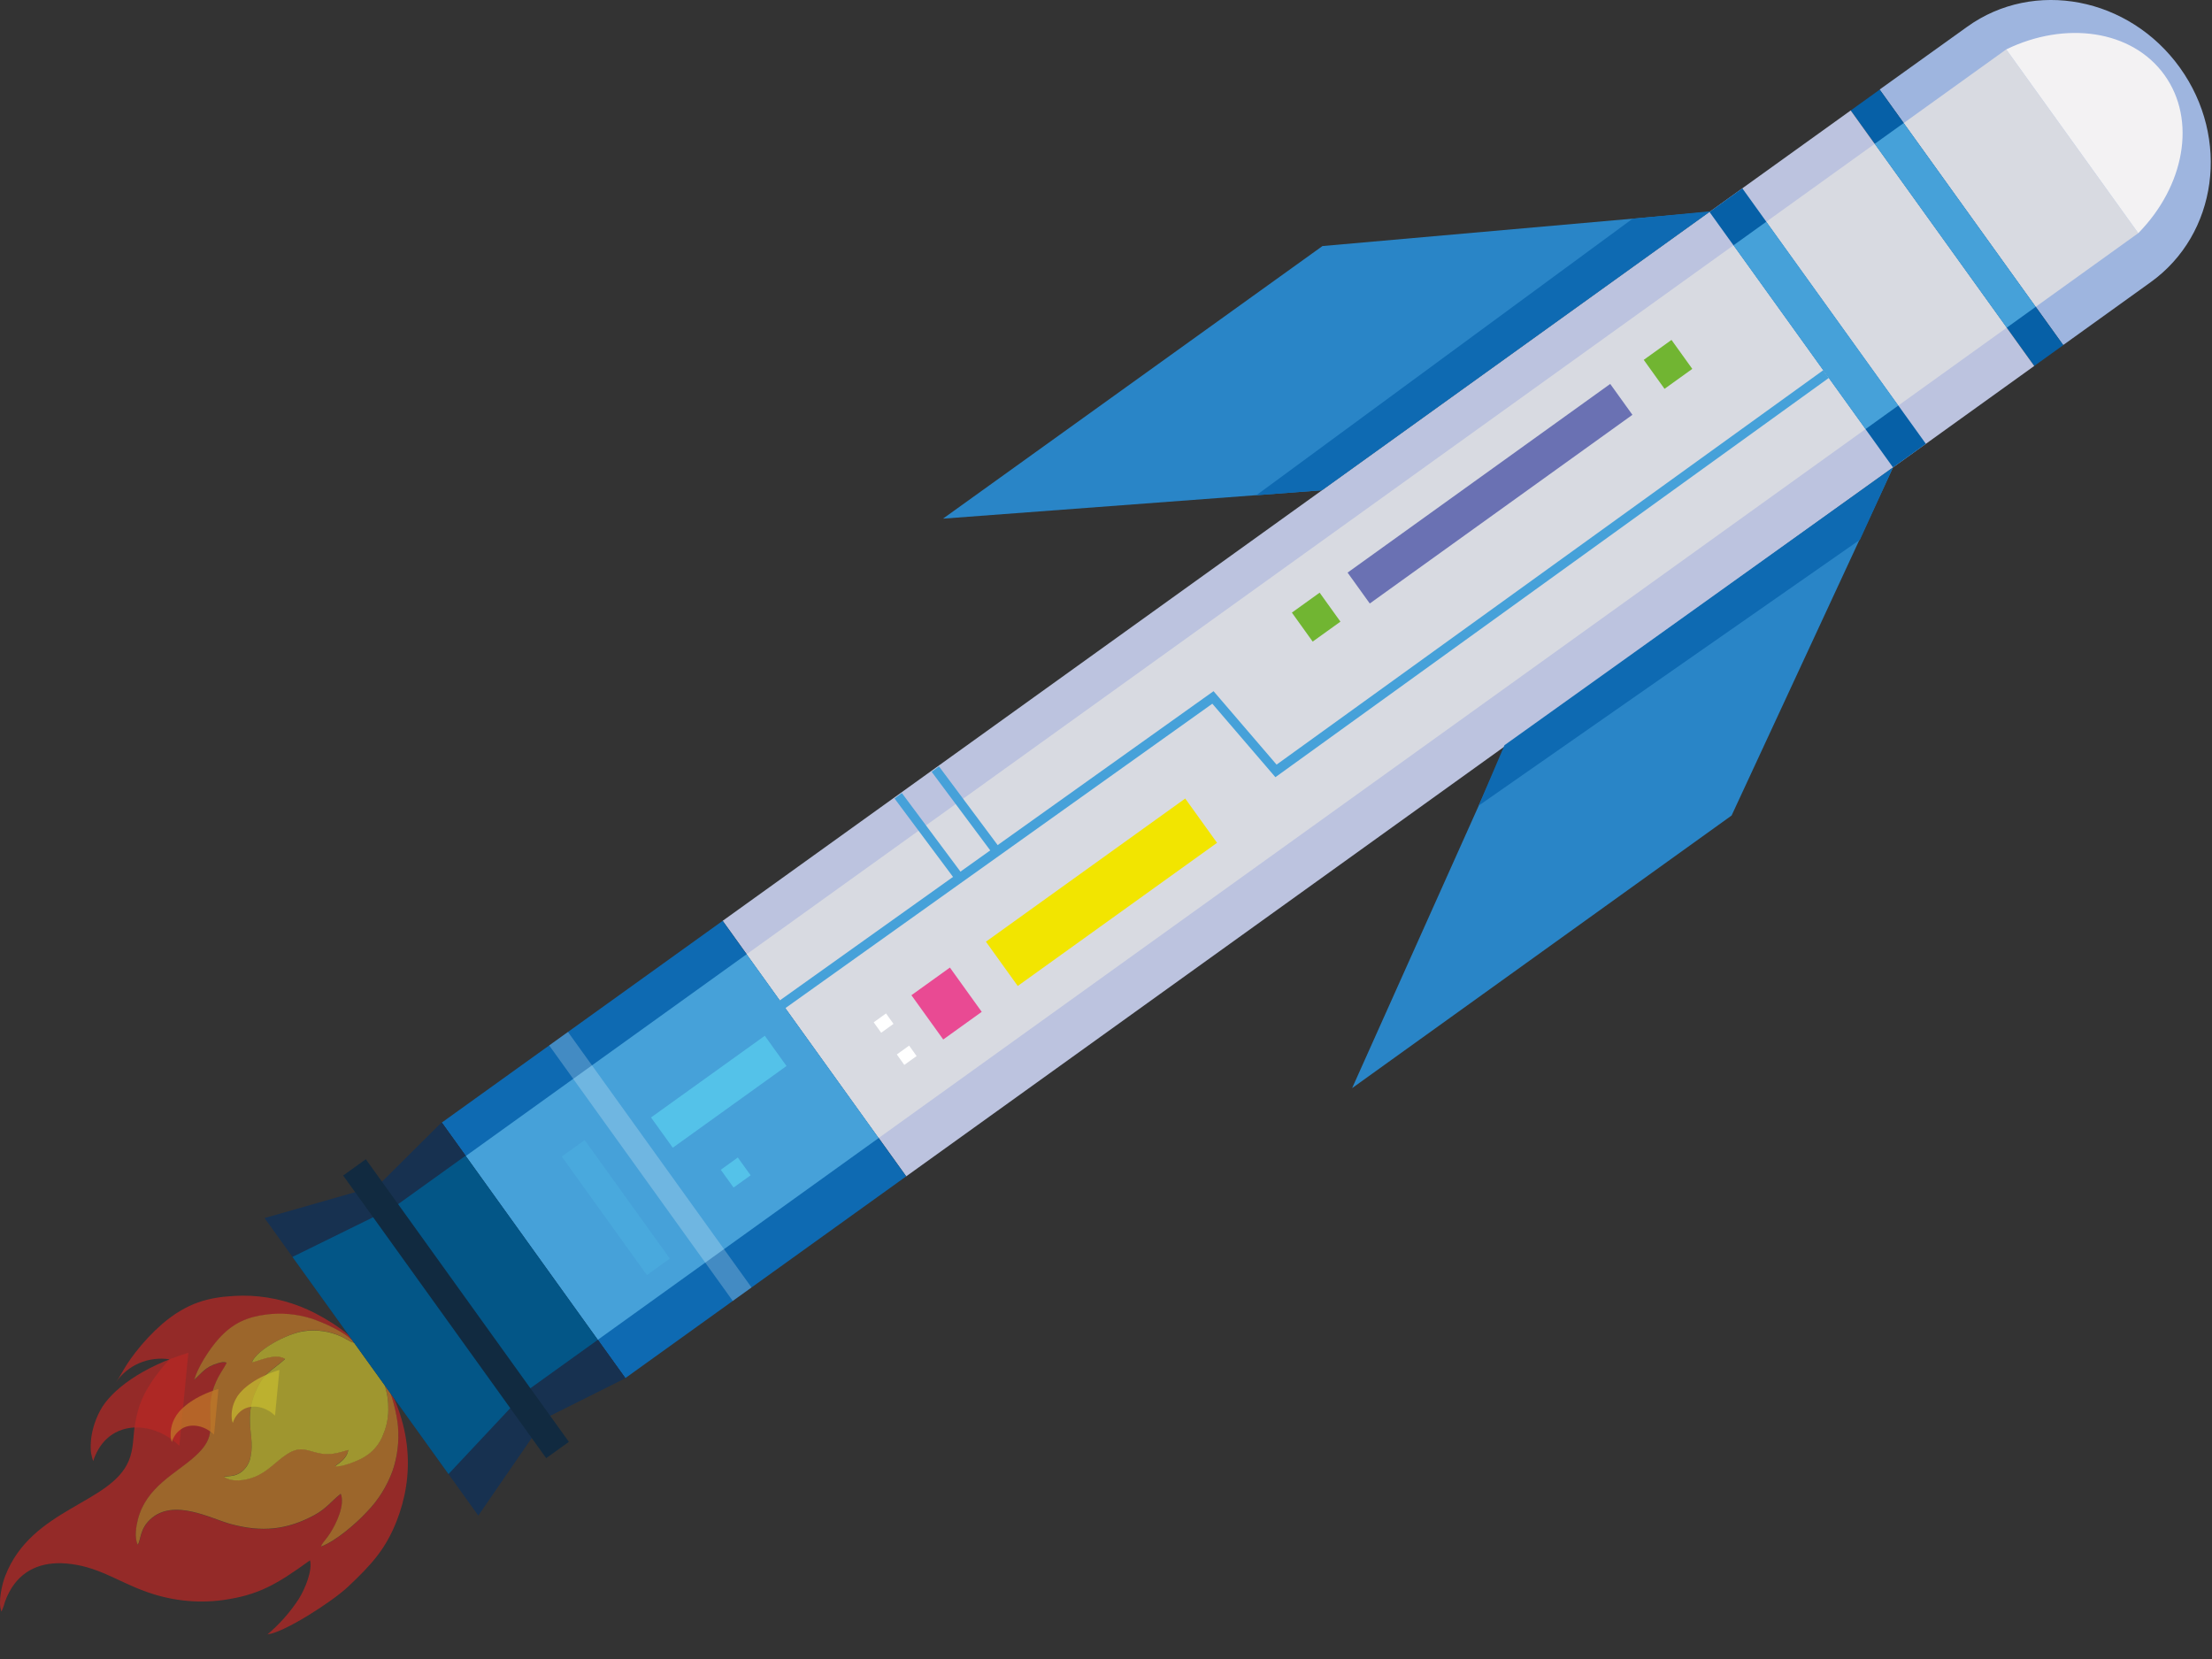 <svg width="60" height="45" viewBox="0 0 60 45" fill="none" xmlns="http://www.w3.org/2000/svg">
<rect x="0" y="0" width="60" height="45" fill="#333333" stroke="none"/>
<g opacity="0.74">
<path opacity="0.74" fill-rule="evenodd" clip-rule="evenodd" d="M10.246 37.106C10.25 37.18 10.334 37.31 10.39 37.38C10.605 37.634 10.779 38.427 10.795 38.697C10.83 39.11 10.78 39.522 10.646 39.907C10.494 40.322 10.258 40.699 9.953 41.012C9.669 41.321 9.113 41.804 8.709 41.954C8.72 41.917 8.697 41.963 8.733 41.897C8.743 41.88 8.754 41.863 8.766 41.847C8.788 41.816 8.804 41.8 8.828 41.768C8.866 41.719 8.911 41.657 8.946 41.606C9.123 41.339 9.366 40.821 9.242 40.524C8.998 40.711 8.859 40.923 8.525 41.103C7.774 41.508 7.101 41.569 6.275 41.348C5.717 41.2 4.712 40.63 4.078 41.216C3.796 41.477 3.826 41.765 3.74 41.905C3.639 41.719 3.697 41.392 3.739 41.223C3.966 40.328 4.78 39.975 5.299 39.499C5.807 39.033 5.7 38.789 5.702 38.23C5.702 38.006 5.742 37.785 5.822 37.579C5.945 37.265 6.085 37.12 6.149 36.965C6.052 36.94 6.02 36.952 5.907 36.984C5.572 37.078 5.472 37.25 5.269 37.431C5.366 37.1 5.659 36.624 5.939 36.312C6.327 35.88 6.728 35.725 7.218 35.661C7.627 35.608 8.045 35.644 8.446 35.768C8.748 35.869 9.35 36.117 9.611 36.422L9.896 36.682L9.83 36.59C9.423 36.077 8.628 35.623 8.149 35.44C7.572 35.214 6.958 35.115 6.351 35.152C5.655 35.19 5.079 35.335 4.407 35.906C4.136 36.142 3.889 36.405 3.669 36.691C3.366 37.082 3.315 37.252 3.147 37.49C3.306 37.261 3.525 37.082 3.781 36.973C4.037 36.864 4.321 36.828 4.601 36.871C4.472 37.008 4.351 37.152 4.239 37.304C3.901 37.764 3.743 38.109 3.656 38.671C3.604 39.021 3.627 39.295 3.493 39.621C3.012 40.791 0.857 40.909 0.144 42.742C0.053 42.971 -0.062 43.476 0.04 43.715C0.081 43.625 0.114 43.53 0.14 43.433C0.171 43.346 0.209 43.262 0.252 43.182C0.579 42.567 1.152 42.357 1.793 42.409C2.634 42.477 3.185 42.889 3.888 43.146C4.584 43.413 5.328 43.5 6.052 43.401C7.018 43.264 7.504 42.977 8.409 42.323C8.479 42.592 8.28 43.093 8.102 43.375C7.867 43.734 7.582 44.056 7.256 44.332C7.716 44.281 9.014 43.439 9.426 43.053C10.096 42.426 10.463 42.005 10.755 41.268C11.234 40.056 11.22 38.618 10.248 37.107L10.246 37.106Z" fill="#E42320"/>
<path opacity="0.74" fill-rule="evenodd" clip-rule="evenodd" d="M10.39 37.38L10.486 37.768C10.516 37.896 10.531 38.027 10.531 38.157C10.54 38.406 10.497 38.651 10.405 38.877C10.309 39.152 10.12 39.38 9.871 39.522C9.74 39.603 9.274 39.804 9.089 39.766C9.274 39.634 9.417 39.523 9.448 39.324C9.128 39.423 8.931 39.475 8.627 39.408C8.324 39.341 8.142 39.213 7.797 39.432C7.475 39.638 7.283 39.902 6.912 40.053C6.663 40.156 6.298 40.211 6.073 40.055C6.223 40.029 6.383 40.051 6.559 39.914C6.692 39.808 6.778 39.654 6.802 39.482C6.869 39.14 6.783 38.876 6.78 38.551C6.768 38.239 6.833 37.933 6.969 37.66C7.171 37.223 7.364 37.191 7.735 36.857C7.46 36.679 6.978 36.934 6.83 36.949C6.976 36.607 7.792 36.177 8.233 36.105C8.578 36.053 8.934 36.103 9.258 36.252L9.51 36.384L9.528 36.392C9.534 36.395 9.541 36.398 9.547 36.4C9.567 36.41 9.589 36.416 9.611 36.417C9.351 36.114 8.745 35.866 8.445 35.764C8.045 35.64 7.626 35.603 7.217 35.657C6.727 35.721 6.327 35.875 5.938 36.307C5.658 36.619 5.365 37.095 5.268 37.426C5.474 37.243 5.571 37.074 5.906 36.979C6.02 36.948 6.054 36.934 6.148 36.961C6.084 37.115 5.943 37.261 5.821 37.575C5.742 37.78 5.701 38.001 5.702 38.225C5.699 38.785 5.808 39.027 5.299 39.495C4.779 39.971 3.966 40.324 3.739 41.219C3.696 41.388 3.637 41.715 3.738 41.901C3.823 41.758 3.794 41.472 4.077 41.211C4.711 40.626 5.716 41.195 6.274 41.343C7.104 41.564 7.776 41.501 8.525 41.098C8.859 40.918 8.998 40.706 9.242 40.519C9.365 40.816 9.123 41.334 8.946 41.601C8.912 41.651 8.869 41.712 8.827 41.764C8.804 41.795 8.785 41.814 8.766 41.842C8.754 41.858 8.743 41.875 8.733 41.893C8.697 41.958 8.72 41.912 8.708 41.95C9.114 41.799 9.669 41.316 9.953 41.007C10.258 40.694 10.494 40.317 10.646 39.902C10.779 39.517 10.83 39.105 10.795 38.693C10.779 38.423 10.607 37.632 10.39 37.376L10.39 37.38Z" fill="#F28F25"/>
<path opacity="0.74" fill-rule="evenodd" clip-rule="evenodd" d="M10.39 37.38C10.334 37.31 10.248 37.182 10.246 37.106C10.156 36.974 9.953 36.648 9.829 36.589L9.895 36.681L9.611 36.421C9.589 36.42 9.568 36.414 9.548 36.404C9.541 36.402 9.534 36.399 9.528 36.396L9.51 36.388L9.259 36.255C8.934 36.107 8.578 36.056 8.234 36.109C7.79 36.176 6.973 36.606 6.831 36.953C6.977 36.939 7.46 36.683 7.735 36.861C7.364 37.195 7.171 37.227 6.97 37.664C6.833 37.937 6.768 38.243 6.78 38.554C6.783 38.879 6.868 39.145 6.802 39.486C6.779 39.658 6.692 39.812 6.559 39.918C6.382 40.056 6.223 40.032 6.073 40.059C6.299 40.215 6.664 40.159 6.913 40.057C7.285 39.905 7.476 39.642 7.797 39.436C8.142 39.216 8.333 39.346 8.628 39.412C8.922 39.478 9.128 39.427 9.448 39.328C9.418 39.527 9.276 39.64 9.089 39.77C9.273 39.809 9.74 39.607 9.871 39.526C10.12 39.384 10.309 39.156 10.405 38.881C10.498 38.655 10.541 38.41 10.531 38.161C10.531 38.031 10.516 37.9 10.487 37.772L10.39 37.38Z" fill="#F8E82D"/>
<path opacity="0.74" fill-rule="evenodd" clip-rule="evenodd" d="M5.109 36.693L4.865 39.218C4.345 38.721 3.641 38.584 3.131 38.858C2.717 39.079 2.572 39.495 2.527 39.632C2.503 39.561 2.484 39.49 2.471 39.417C2.471 39.417 2.378 38.898 2.718 38.259C3.01 37.71 3.863 37.068 5.11 36.694L5.109 36.693Z" fill="#E42320"/>
<path opacity="0.74" fill-rule="evenodd" clip-rule="evenodd" d="M5.925 37.678L5.806 38.914C5.553 38.67 5.207 38.604 4.957 38.738C4.814 38.82 4.708 38.954 4.66 39.114C4.648 39.08 4.639 39.045 4.633 39.009C4.613 38.81 4.655 38.612 4.753 38.443C4.898 38.175 5.314 37.859 5.924 37.675L5.925 37.678Z" fill="#F28F25"/>
<path opacity="0.74" fill-rule="evenodd" clip-rule="evenodd" d="M7.579 37.163L7.46 38.399C7.207 38.155 6.861 38.089 6.612 38.222C6.469 38.304 6.363 38.438 6.315 38.599C6.303 38.565 6.293 38.53 6.287 38.494C6.268 38.294 6.31 38.096 6.408 37.927C6.552 37.66 6.968 37.344 7.579 37.16L7.579 37.163Z" fill="#F8E82D"/>
</g>
<path d="M51.348 12.679L46.969 22.121L36.676 29.515L40.837 20.23L51.348 12.679Z" fill="#2985C7"/>
<path d="M46.369 5.747L35.872 6.674L25.579 14.068L35.858 13.298L46.369 5.747Z" fill="#2985C7"/>
<path d="M53.361 0.725C55.172 -0.576 57.754 -0.079 59.129 1.835C60.504 3.75 60.148 6.353 58.338 7.653L55.963 9.36L50.984 2.429L53.361 0.725Z" fill="#9EB5DF"/>
<path d="M50.987 2.431L55.966 9.361L55.178 9.927L50.2 2.996L50.987 2.431Z" fill="#0660A7"/>
<path d="M50.2 2.996L55.178 9.927L24.581 31.908L19.602 24.977L50.2 2.996Z" fill="#BCC3DF"/>
<path d="M19.602 24.977L24.581 31.908L16.962 37.381L11.983 30.45L19.602 24.977Z" fill="#0E6AB2"/>
<path d="M16.962 37.381L14.794 38.465L12.974 41.11L10.075 37.074L14.473 33.915L16.962 37.381Z" fill="#173150"/>
<path d="M11.983 30.449L10.263 32.158L7.176 33.039L10.075 37.075L14.473 33.915L11.983 30.449Z" fill="#173150"/>
<path d="M16.96 37.379C16.238 37.739 15.515 38.101 14.793 38.463L10.261 32.155L11.98 30.447L16.96 37.379Z" fill="#173150"/>
<path d="M47.26 5.108L52.239 12.039L51.348 12.679L46.369 5.748L47.26 5.108Z" fill="#0660A7"/>
<path d="M47.02 6.654L50.602 11.639L23.834 30.868L20.253 25.883L47.02 6.654Z" fill="#D8DAE1"/>
<path d="M50.85 3.902L54.432 8.888L51.492 11L47.911 6.014L50.85 3.902Z" fill="#D8DAE1"/>
<path d="M54.419 1.339L58 6.324L55.219 8.322L51.638 3.337L54.419 1.339Z" fill="#D8DAE1"/>
<path d="M54.419 1.34C56.026 0.559 57.832 0.811 58.711 2.035C59.59 3.259 59.252 5.051 58 6.325L54.419 1.34Z" fill="#F3F2F3"/>
<path d="M20.253 25.883L23.834 30.869L16.215 36.342L12.634 31.357L20.253 25.883Z" fill="#46A1D9"/>
<path d="M12.629 31.348L16.216 36.342L14.279 37.733L10.692 32.739L12.629 31.348Z" fill="#035687"/>
<path d="M51.638 3.337L55.219 8.322L54.432 8.888L50.85 3.902L51.638 3.337Z" fill="#46A1D9"/>
<path d="M47.911 6.014L51.492 11L50.601 11.64L47.02 6.654L47.911 6.014Z" fill="#46A1D9"/>
<path d="M7.935 34.097L12.165 39.984C12.869 39.234 13.574 38.483 14.277 37.731L10.69 32.738C9.771 33.19 8.852 33.642 7.933 34.094L7.935 34.097Z" fill="#035687"/>
<path d="M40.809 20.213C40.577 20.761 40.343 21.308 40.108 21.853C43.557 19.448 47.005 17.044 50.452 14.639L51.346 12.68L40.808 20.214L40.809 20.213Z" fill="#0E6AB2"/>
<path d="M35.858 13.298C35.264 13.344 34.67 13.389 34.077 13.434L44.282 5.934L46.393 5.73L35.858 13.298Z" fill="#0E6AB2"/>
<path d="M21.242 27.389L32.884 19.088L34.595 21.081L49.605 10.252L49.454 10.043L34.627 20.74L32.917 18.748L21.092 27.179L21.242 27.389Z" fill="#46A1D9"/>
<path d="M27.139 23.027L26.941 23.175L25.271 20.935L25.469 20.787L27.139 23.027Z" fill="#46A1D9"/>
<path d="M26.132 23.75L25.934 23.898L24.264 21.658L24.462 21.51L26.132 23.75Z" fill="#46A1D9"/>
<path d="M32.149 21.66L33.012 22.861L27.606 26.744L26.743 25.543L32.149 21.66Z" fill="#F2E500"/>
<path d="M25.766 26.245L26.629 27.446L25.585 28.196L24.722 26.995L25.766 26.245Z" fill="#E94A93"/>
<path d="M24.66 28.362L24.863 28.645L24.529 28.885L24.326 28.602L24.66 28.362Z" fill="white"/>
<path d="M24.033 27.489L24.236 27.772L23.902 28.013L23.699 27.73L24.033 27.489Z" fill="white"/>
<path d="M43.677 10.414L44.279 11.252L37.155 16.37L36.553 15.532L43.677 10.414Z" fill="#6A71B3"/>
<path d="M45.339 9.22L45.903 10.006L45.15 10.547L44.586 9.761L45.339 9.22Z" fill="#71B532"/>
<path d="M35.795 16.076L36.359 16.862L35.606 17.403L35.042 16.617L35.795 16.076Z" fill="#71B532"/>
<g opacity="0.47">
<path opacity="0.47" d="M15.406 27.991L20.385 34.922L19.876 35.287L14.897 28.357L15.406 27.991Z" fill="white"/>
</g>
<g opacity="0.49">
<path opacity="0.49" d="M15.859 30.924L18.169 34.139L17.547 34.587L15.237 31.371L15.859 30.924Z" fill="#54C2E9"/>
</g>
<path d="M20.013 31.397L20.36 31.88L19.898 32.212L19.551 31.73L20.013 31.397Z" fill="#54C2E9"/>
<path d="M20.745 28.095L21.334 28.915L18.249 31.132L17.659 30.311L20.745 28.095Z" fill="#54C2E9"/>
<path d="M9.923 31.444L15.431 39.11L14.815 39.552L9.308 31.886L9.923 31.444Z" fill="#112A40"/>
</svg>
